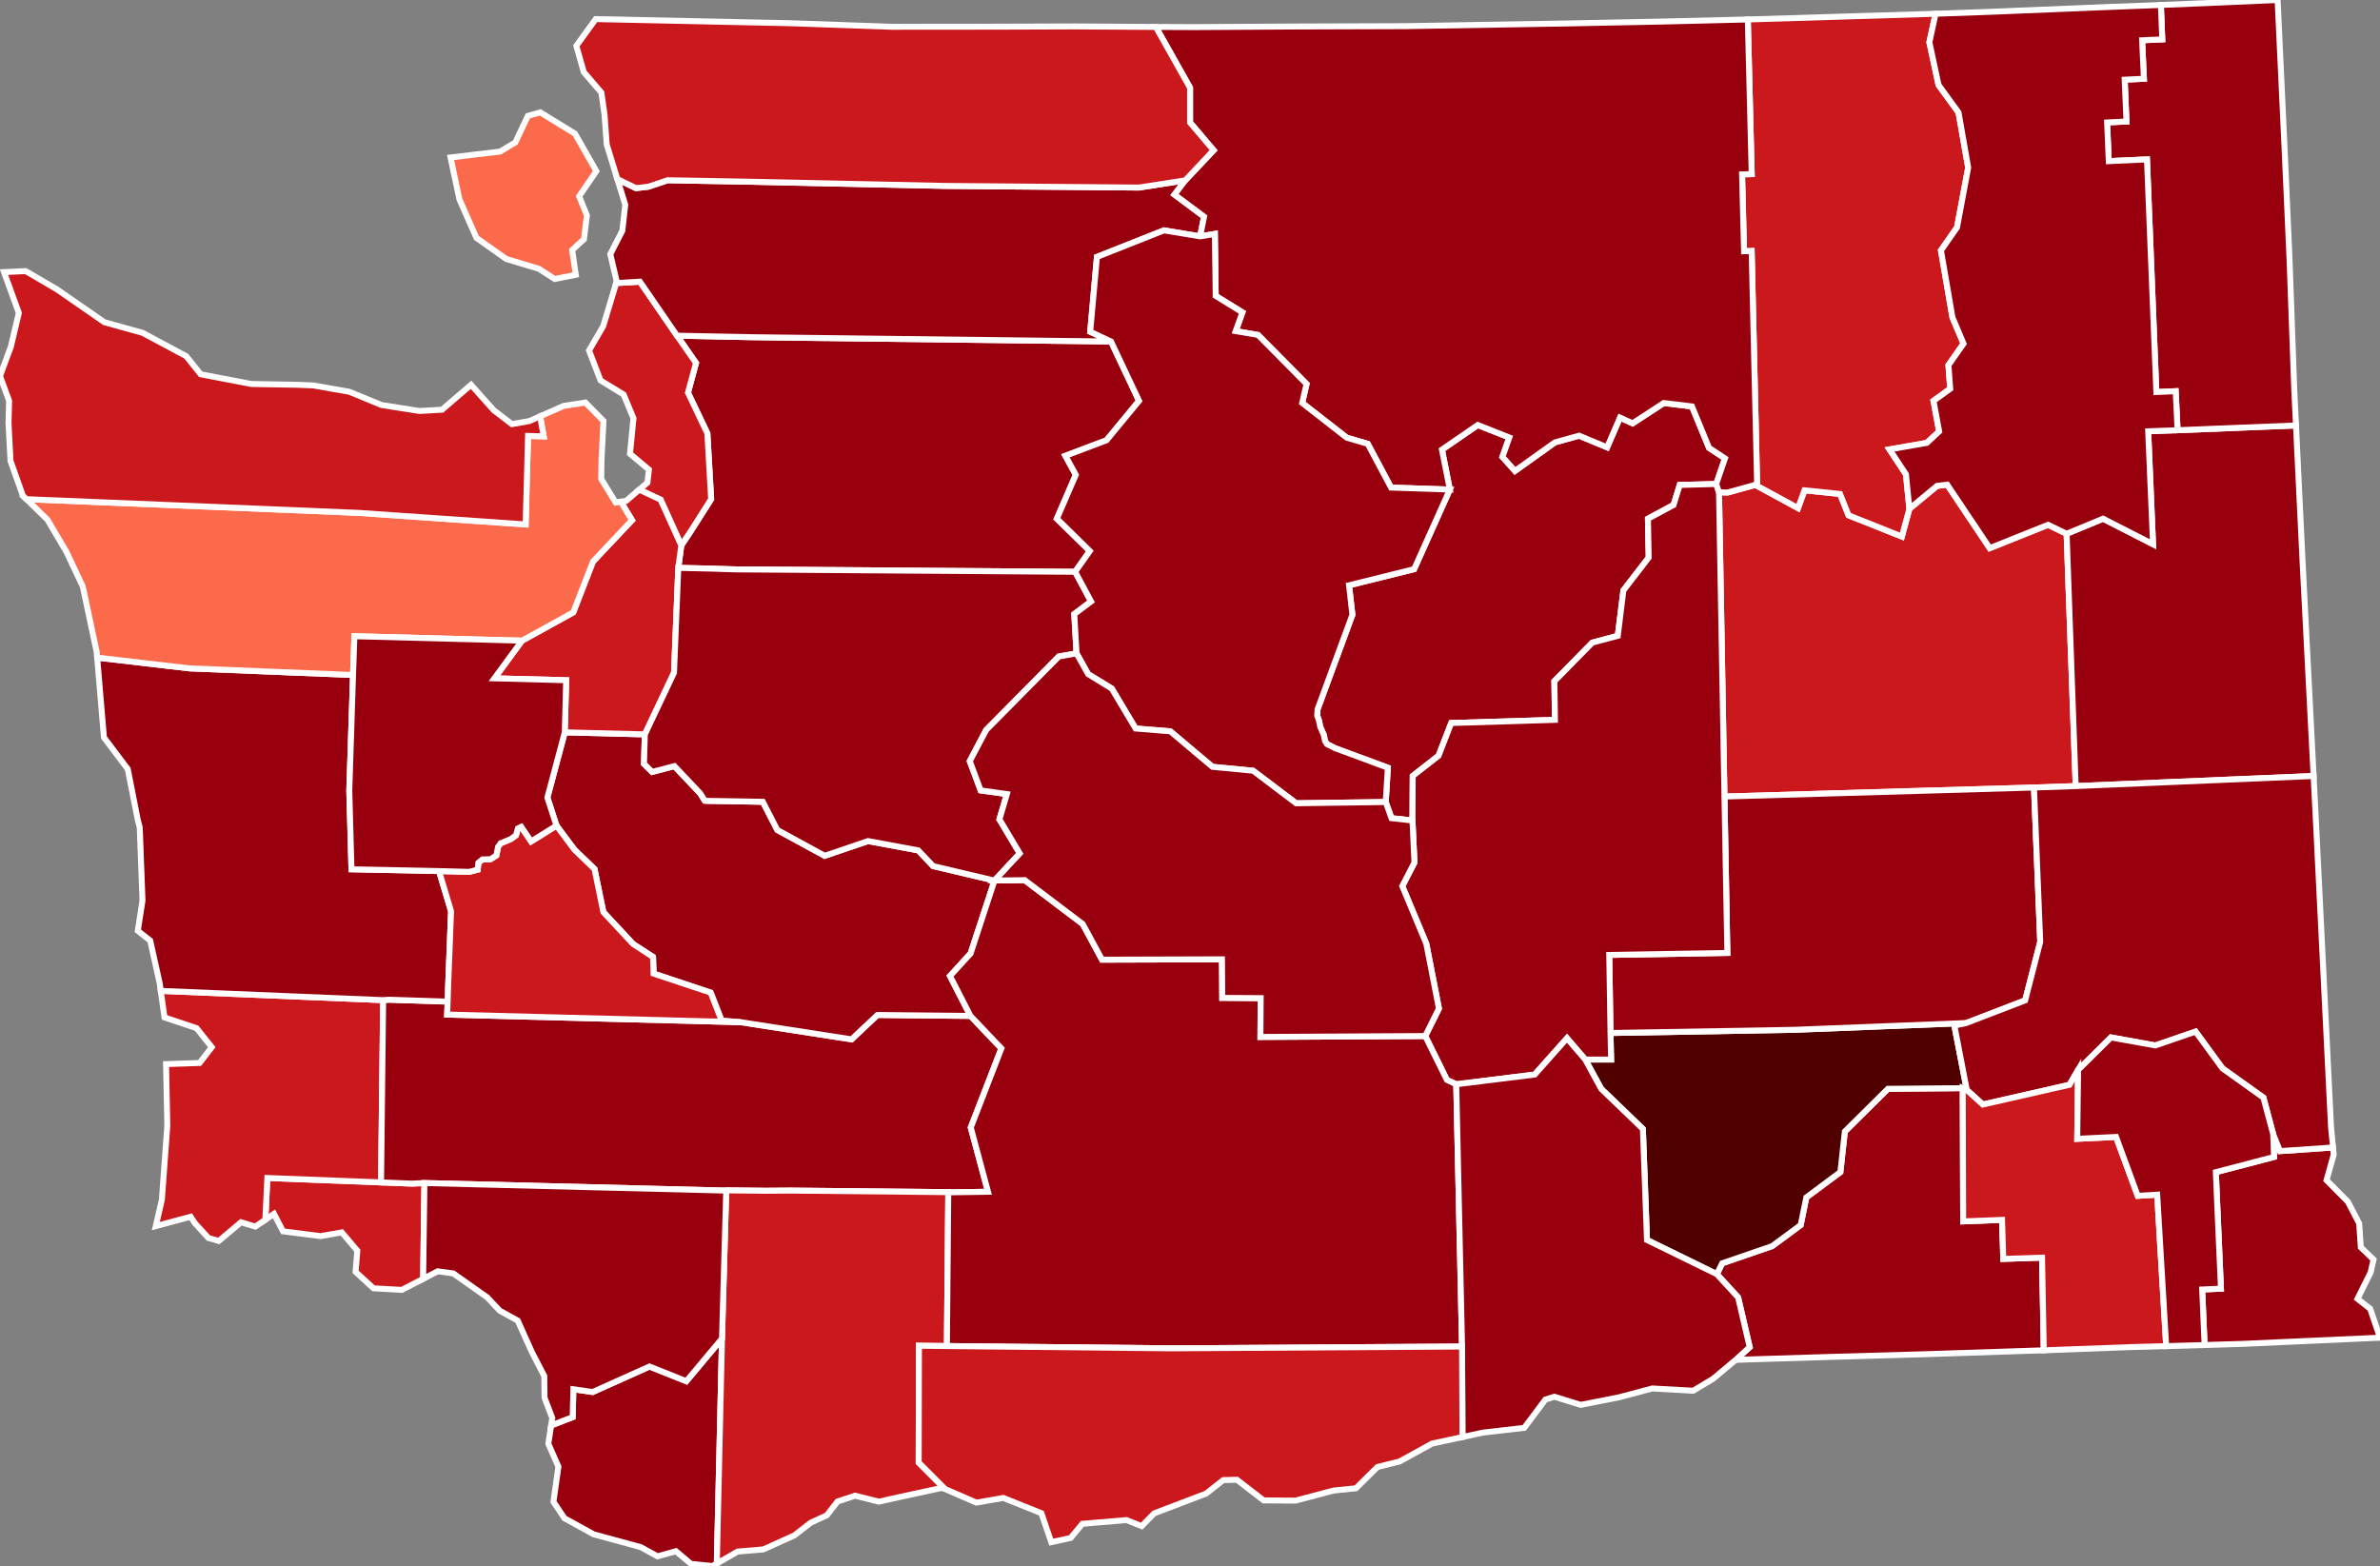 <?xml version="1.0" encoding="utf-8" ?>
<svg baseProfile="full" fill="#d0d0d0" height="263.204" stroke="#ffffff" stroke-width="1" version="1.1" width="400.0" xmlns="http://www.w3.org/2000/svg" xmlns:ev="http://www.w3.org/2001/xml-events" xmlns:xlink="http://www.w3.org/1999/xlink">
	<rect width="100%" height="100%" fill="#808080" stroke="none"/>
	<defs />
	<g id="counties"><path d="M 289.44,212.327 L 297.845,209.433 L 302.637,205.894 L 303.588,201.244 L 309.307,196.992 L 310.058,190.175 L 317.3,182.998 L 329.874,182.885 L 329.943,205.282 L 336.48,205.027 L 336.685,211.584 L 343.203,211.374 L 343.491,226.949 L 324.104,227.585 L 311.607,227.948 L 307.89,228.048 L 291.721,228.55 L 291.716,228.554 L 294.065,226.415 L 292.119,218.054 L 288.54,214.149 L 289.44,212.327 z" id="c53071" fill="#99000d" />
		<path d="M 266.432,178.081 L 270.772,178.081 L 270.674,173.616 L 301.476,173.084 L 330.452,171.943 L 328.46,172.363 L 330.556,183.195 L 329.874,182.885 L 317.3,182.998 L 310.058,190.175 L 309.307,196.992 L 303.588,201.244 L 302.637,205.894 L 297.845,209.433 L 289.44,212.327 L 288.54,214.149 L 276.803,208.405 L 276.116,189.75 L 269.114,183.001 L 266.432,178.081 z" id="c53021" fill="#510000" />
		<path d="M 75.721,26.465 L 84.038,25.477 L 86.602,23.948 L 88.723,19.474 L 90.803,18.884 L 96.638,22.469 L 100.224,28.764 L 97.333,32.993 L 98.637,36.199 L 98.141,40.203 L 96.159,42.031 L 96.771,46.186 L 93.225,46.886 L 90.579,45.18 L 85.074,43.522 L 80.072,39.976 L 77.217,33.513 L 75.721,26.465 z" id="c53055" fill="#fb6a4a" />
		<path d="M 44.932,197.987 L 64.041,198.724 L 69.193,198.932 L 71.332,198.837 L 71.118,214.938 L 67.528,216.797 L 63.174,216.551 L 62.773,216.528 L 59.765,213.765 L 60.053,210.206 L 57.448,207.13 L 53.884,207.758 L 47.566,206.95 L 46.048,204.007 L 44.598,204.999 L 44.932,197.987 z" id="c53069" fill="#cb181d" />
		<path d="M 288.909,82.731 L 290.34,82.781 L 295.007,81.491 L 302.187,85.395 L 303.279,82.409 L 309.249,83.019 L 310.683,86.606 L 319.636,90.179 L 320.906,85.511 L 325.565,81.657 L 327.262,81.458 L 334.411,92.127 L 344.212,88.202 L 347.331,89.712 L 348.855,132.12 L 341.845,132.362 L 289.825,133.874 L 288.909,82.731 z" id="c53043" fill="#cb181d" />
		<path d="M 27.021,166.537 L 64.396,168.094 L 64.041,198.724 L 44.932,197.987 L 44.598,204.999 L 42.906,206.157 L 40.508,205.425 L 36.771,208.569 L 35.03,208.071 L 32.782,205.614 L 32.042,204.503 L 26.183,206.074 L 27.206,201.636 L 28.123,189.173 L 27.906,178.85 L 33.551,178.654 L 35.59,176.007 L 33.039,172.805 L 27.648,171.001 L 27.021,166.537 z" id="c53049" fill="#cb181d" />
		<path d="M 370.114,216.728 L 373.269,216.592 L 372.407,197.009 L 382.194,194.447 L 382.05,190.626 L 383.196,193.468 L 392.102,192.858 L 392.218,194.061 L 391.015,198.357 L 394.603,201.973 L 396.499,205.625 L 396.775,209.639 L 398.915,211.692 L 398.423,213.857 L 396.217,218.292 L 398.358,219.981 L 400.0,224.827 L 377.113,225.857 L 370.523,226.058 L 370.114,216.728 z" id="c53003" fill="#99000d" />
		<path d="M 292.784,29.309 L 294.405,29.264 L 293.75,3.272 L 325.304,2.314 L 324.266,7.104 L 325.807,14.289 L 329.167,18.909 L 330.788,28.174 L 328.912,38.223 L 326.211,42.091 L 328.143,53.348 L 330.006,57.753 L 327.472,61.375 L 327.769,65.344 L 324.958,67.364 L 325.907,72.51 L 323.843,74.435 L 317.568,75.531 L 320.325,79.715 L 320.906,85.511 L 319.636,90.179 L 310.683,86.606 L 309.249,83.019 L 303.279,82.409 L 302.187,85.395 L 295.007,81.491 L 295.307,81.065 L 294.397,42.186 L 293.119,42.227 L 292.784,29.309 z" id="c53019" fill="#cb181d" />
		<path d="M 347.331,89.712 L 353.456,87.177 L 361.855,91.468 L 361.041,72.478 L 365.982,72.306 L 385.88,71.506 L 386.127,76.604 L 387.005,94.752 L 388.428,122.423 L 388.839,130.423 L 348.855,132.12 L 347.331,89.712 z" id="c53063" fill="#99000d" />
		<path d="M 221.444,119.202 L 227.293,103.326 L 226.729,98.372 L 237.667,95.657 L 243.674,82.282 L 242.344,75.575 L 248.363,71.432 L 253.667,73.53 L 252.508,76.788 L 254.62,79.145 L 261.333,74.354 L 265.403,73.226 L 270.105,75.183 L 272.266,70.183 L 274.384,71.151 L 279.631,67.734 L 284.367,68.31 L 287.235,75.277 L 289.916,77.042 L 288.435,81.345 L 282.307,81.508 L 281.271,84.868 L 276.965,87.182 L 277.093,93.71 L 272.843,99.228 L 271.896,106.866 L 267.611,108.011 L 261.241,114.494 L 261.338,120.987 L 243.902,121.522 L 241.77,127.027 L 237.433,130.413 L 237.392,137.907 L 233.866,137.511 L 232.895,134.799 L 233.256,129.034 L 224.357,125.738 L 223.015,125.056 L 222.672,124.484 L 222.501,123.557 L 221.876,122.12 L 221.697,121.153 L 221.38,120.277 L 221.444,119.202 z" id="c53017" fill="#99000d" />
		<path d="M 270.464,160.496 L 290.31,160.16 L 289.825,133.874 L 341.845,132.362 L 342.895,158.285 L 340.363,168.135 L 330.452,171.943 L 301.476,173.084 L 270.674,173.616 L 270.464,160.496 z" id="c53001" fill="#99000d" />
		<path d="M 64.396,168.094 L 65.407,168.023 L 75.235,168.342 L 75.153,170.521 L 124.525,171.802 L 143.115,174.687 L 147.463,170.589 L 163.1,170.745 L 168.303,176.209 L 163.153,189.5 L 166.054,200.305 L 159.375,200.4 L 159.375,200.369 L 132.901,200.106 L 128.634,200.137 L 122.274,200.07 L 122.055,200.106 L 71.332,198.837 L 69.193,198.932 L 64.041,198.724 L 64.396,168.094 z" id="c53041" fill="#99000d" />
		<path d="M 113.785,56.42 L 126.666,56.676 L 186.727,57.397 L 191.435,67.371 L 185.972,73.995 L 179.056,76.606 L 180.809,79.809 L 177.623,87.174 L 183.162,92.609 L 180.698,96.104 L 123.822,95.7 L 122.444,95.664 L 119.603,95.568 L 113.998,95.443 L 114.504,91.68 L 116.15,89.198 L 119.521,83.892 L 118.885,72.84 L 115.625,65.996 L 116.978,61.01 L 113.785,56.42 z" id="c53061" fill="#99000d" />
		<path d="M 92.629,239.579 L 96.248,238.175 L 96.365,233.496 L 99.607,233.959 L 109.157,229.673 L 115.353,232.141 L 121.344,224.978 L 120.474,262.791 L 119.758,263.204 L 116.13,262.84 L 113.598,260.71 L 110.502,261.575 L 107.709,260.036 L 99.763,257.871 L 94.865,255.169 L 93.934,253.773 L 93.018,252.397 L 93.529,248.788 L 93.853,246.506 L 92.156,242.646 L 92.629,239.579 z" id="c53011" fill="#99000d" />
		<path d="M 98.999,58.905 L 101.379,54.818 L 103.559,47.576 L 107.552,47.34 L 113.785,56.42 L 116.978,61.01 L 115.625,65.996 L 118.885,72.84 L 119.521,83.892 L 116.15,89.198 L 114.504,91.68 L 111.023,83.98 L 107.432,82.302 L 108.816,81.117 L 109.061,78.931 L 105.878,76.263 L 106.469,70.301 L 104.81,66.309 L 100.934,63.943 L 98.999,58.905 z" id="c53029" fill="#cb181d" />
		<path d="M 237.725,144.956 L 237.392,137.907 L 237.433,130.413 L 241.77,127.027 L 243.902,121.522 L 261.338,120.987 L 261.241,114.494 L 267.611,108.011 L 271.896,106.866 L 272.843,99.228 L 277.093,93.71 L 276.965,87.182 L 281.271,84.868 L 282.307,81.508 L 288.435,81.345 L 288.909,82.731 L 289.825,133.874 L 290.31,160.16 L 270.464,160.496 L 270.674,173.616 L 270.772,178.081 L 266.432,178.081 L 263.364,174.5 L 257.934,180.601 L 244.746,182.236 L 243.186,181.518 L 239.538,174.129 L 241.836,169.501 L 239.719,158.621 L 235.676,148.932 L 237.725,144.956 z" id="c53025" fill="#99000d" />
		<path d="M 121.344,224.978 L 122.055,200.106 L 122.274,200.07 L 128.634,200.137 L 132.901,200.106 L 159.375,200.369 L 159.375,200.4 L 159.144,226.233 L 154.445,226.182 L 154.403,245.817 L 158.84,250.264 L 158.364,250.057 L 151.235,251.597 L 147.715,252.386 L 143.719,251.382 L 140.767,252.356 L 138.962,254.679 L 137.749,255.237 L 136.261,255.921 L 133.497,258.059 L 128.296,260.41 L 123.965,260.774 L 120.474,262.791 L 121.344,224.978 z" id="c53059" fill="#cb181d" />
		<path d="M 102.57,42.72 L 104.6,38.767 L 105.087,34.41 L 103.758,30.103 L 106.885,31.62 L 108.974,31.379 L 112.203,30.294 L 126.406,30.548 L 158.813,31.245 L 191.423,31.523 L 199.203,30.314 L 197.395,32.709 L 202.366,36.411 L 201.697,39.722 L 195.622,38.719 L 184.36,43.179 L 183.23,55.753 L 186.727,57.397 L 126.666,56.676 L 113.785,56.42 L 107.552,47.34 L 103.559,47.576 L 103.648,47.279 L 102.57,42.72 z" id="c53057" fill="#99000d" />
		<path d="M 91.997,134.054 L 94.92,123.088 L 108.375,123.426 L 108.234,128.377 L 109.606,129.737 L 113.346,128.759 L 117.681,133.34 L 118.453,134.575 L 118.637,134.596 L 123.838,134.68 L 128.206,134.758 L 130.642,139.493 L 138.605,143.837 L 145.876,141.358 L 154.327,142.921 L 156.826,145.562 L 167.14,148.005 L 163.121,160.256 L 159.662,164.038 L 163.1,170.745 L 147.463,170.589 L 143.115,174.687 L 124.525,171.802 L 121.291,171.562 L 119.438,166.826 L 109.848,163.64 L 109.752,160.842 L 106.39,158.649 L 101.405,153.297 L 99.92,146.057 L 96.551,142.814 L 93.528,138.766 L 91.997,134.054 z" id="c53053" fill="#99000d" />
		<path d="M 87.729,107.68 L 96.346,102.921 L 99.662,94.378 L 106.216,87.431 L 104.342,84.33 L 105.223,84.193 L 107.432,82.302 L 111.023,83.98 L 114.504,91.68 L 113.998,95.443 L 113.278,113.072 L 108.375,123.426 L 94.92,123.088 L 95.154,114.325 L 83.092,114.011 L 87.729,107.68 z" id="c53035" fill="#cb181d" />
		<path d="M 354.137,20.58 L 357.39,20.419 L 357.089,13.392 L 360.323,13.236 L 360.02,6.769 L 363.409,6.62 L 363.173,0.835 L 371.153,0.51 L 382.792,0.0 L 383.328,11.435 L 383.994,25.661 L 384.781,43.217 L 385.592,65.553 L 385.88,71.506 L 365.982,72.306 L 365.66,65.749 L 362.412,65.89 L 360.837,26.789 L 354.417,27.087 L 354.137,20.58 z" id="c53051" fill="#99000d" />
		<path d="M 163.121,160.256 L 167.14,148.005 L 167.155,147.987 L 172.227,147.927 L 181.974,155.304 L 185.216,161.294 L 205.376,161.232 L 205.422,167.712 L 211.88,167.758 L 211.836,174.281 L 239.538,174.129 L 243.186,181.518 L 244.746,182.236 L 245.725,226.313 L 196.829,226.618 L 159.144,226.233 L 159.375,200.4 L 166.054,200.305 L 163.153,189.5 L 168.303,176.209 L 163.1,170.745 L 159.662,164.038 L 163.121,160.256 z" id="c53077" fill="#99000d" />
		<path d="M 328.46,172.363 L 330.452,171.943 L 340.363,168.135 L 342.895,158.285 L 341.845,132.362 L 348.855,132.12 L 388.839,130.423 L 389.242,138.256 L 389.344,140.315 L 391.512,184.201 L 391.771,189.442 L 392.102,192.858 L 383.196,193.468 L 382.05,190.626 L 380.407,184.48 L 373.527,179.566 L 369.01,173.385 L 362.235,175.711 L 354.784,174.362 L 349.261,179.83 L 347.804,182.325 L 333.248,185.64 L 330.556,183.195 L 328.46,172.363 z" id="c53075" fill="#99000d" />
		<path d="M 194.256,4.529 L 200.919,4.555 L 217.729,4.454 L 236.249,4.395 L 263.086,3.947 L 279.162,3.626 L 293.75,3.272 L 294.405,29.264 L 292.784,29.309 L 293.119,42.227 L 294.397,42.186 L 295.307,81.065 L 295.007,81.491 L 290.34,82.781 L 288.909,82.731 L 288.435,81.345 L 289.916,77.042 L 287.235,75.277 L 284.367,68.31 L 279.631,67.734 L 274.384,71.151 L 272.266,70.183 L 270.105,75.183 L 265.403,73.226 L 261.333,74.354 L 254.62,79.145 L 252.508,76.788 L 253.667,73.53 L 248.363,71.432 L 242.344,75.575 L 243.674,82.282 L 233.794,81.946 L 229.872,74.594 L 226.343,73.561 L 218.854,67.722 L 219.587,64.534 L 211.429,56.296 L 207.675,55.651 L 208.813,52.502 L 204.32,49.732 L 204.178,39.316 L 201.697,39.722 L 202.366,36.411 L 197.395,32.709 L 199.203,30.314 L 203.967,25.253 L 200.01,20.596 L 200.01,14.75 L 194.256,4.529 z" id="c53047" fill="#99000d" />
		<path d="M 108.375,123.426 L 113.278,113.072 L 113.998,95.443 L 119.603,95.568 L 122.444,95.664 L 123.822,95.7 L 180.698,96.104 L 183.373,101.09 L 180.55,103.21 L 180.932,109.809 L 177.952,110.34 L 165.746,122.686 L 162.986,127.926 L 164.822,132.844 L 169.223,133.462 L 167.971,137.708 L 171.387,143.433 L 167.155,147.987 L 167.14,148.005 L 156.826,145.562 L 154.327,142.921 L 145.876,141.358 L 138.605,143.837 L 130.642,139.493 L 128.206,134.758 L 123.838,134.68 L 118.637,134.596 L 118.453,134.575 L 117.681,133.34 L 113.346,128.759 L 109.606,129.737 L 108.234,128.377 L 108.375,123.426 z" id="c53033" fill="#99000d" />
		<path d="M 329.874,182.885 L 330.556,183.195 L 333.248,185.64 L 347.804,182.325 L 349.261,179.83 L 349.113,191.402 L 355.641,191.085 L 359.284,200.987 L 362.555,200.789 L 364.065,226.245 L 358.081,226.409 L 344.5,226.913 L 343.491,226.949 L 343.203,211.374 L 336.685,211.584 L 336.48,205.027 L 329.943,205.282 L 329.874,182.885 z" id="c53013" fill="#cb181d" />
		<path d="M 16.335,110.528 L 31.867,112.335 L 59.335,113.447 L 58.705,132.884 L 59.071,146.102 L 73.781,146.401 L 75.809,153.158 L 75.316,165.809 L 75.235,168.342 L 65.407,168.023 L 64.396,168.094 L 27.021,166.537 L 26.845,165.285 L 25.247,158.091 L 23.162,156.437 L 23.949,151.353 L 23.486,139.064 L 23.164,137.837 L 21.471,129.254 L 17.469,123.947 L 16.335,110.528 z" id="c53027" fill="#99000d" />
		<path d="M 4.443,83.895 L 60.281,86.199 L 88.341,88.142 L 88.749,73.267 L 91.374,73.337 L 90.775,69.97 L 94.717,68.228 L 98.385,67.658 L 101.424,70.746 L 101.096,77.267 L 101.045,80.503 L 103.483,84.464 L 104.342,84.33 L 106.216,87.431 L 99.662,94.378 L 96.346,102.921 L 87.729,107.68 L 59.561,106.93 L 59.335,113.447 L 31.867,112.335 L 16.335,110.528 L 16.258,109.611 L 13.916,98.574 L 11.17,92.758 L 7.975,87.342 L 4.443,83.895 z" id="c53031" fill="#fb6a4a" />
		<path d="M 73.781,146.401 L 78.848,146.538 L 80.296,146.162 L 80.397,145.009 L 81.083,144.445 L 82.441,144.408 L 83.418,143.779 L 83.712,142.321 L 84.139,141.734 L 85.865,141.015 L 86.717,140.395 L 87.044,139.237 L 87.602,138.966 L 89.269,141.419 L 93.528,138.766 L 96.551,142.814 L 99.92,146.057 L 101.405,153.297 L 106.39,158.649 L 109.752,160.842 L 109.848,163.64 L 119.438,166.826 L 121.291,171.562 L 124.525,171.802 L 75.153,170.521 L 75.235,168.342 L 75.316,165.809 L 75.809,153.158 L 73.781,146.401 z" id="c53067" fill="#cb181d" />
		<path d="M 96.861,7.705 L 100.119,3.208 L 125.148,3.742 L 132.687,3.899 L 149.822,4.499 L 167.39,4.484 L 180.69,4.44 L 194.256,4.529 L 200.01,14.75 L 200.01,20.596 L 203.967,25.253 L 199.203,30.314 L 191.423,31.523 L 158.813,31.245 L 126.406,30.548 L 112.203,30.294 L 108.974,31.379 L 106.885,31.62 L 103.758,30.103 L 101.968,24.284 L 101.602,19.249 L 101.074,15.564 L 98.114,12.109 L 96.861,7.705 z" id="c53073" fill="#cb181d" />
		<path d="M 59.561,106.93 L 87.729,107.68 L 83.092,114.011 L 95.154,114.325 L 94.92,123.088 L 91.997,134.054 L 93.528,138.766 L 89.269,141.419 L 87.602,138.966 L 87.044,139.237 L 86.717,140.395 L 85.865,141.015 L 84.139,141.734 L 83.712,142.321 L 83.418,143.779 L 82.441,144.408 L 81.083,144.445 L 80.397,145.009 L 80.296,146.162 L 78.848,146.538 L 73.781,146.401 L 59.071,146.102 L 58.705,132.884 L 59.335,113.447 L 59.561,106.93 z" id="c53045" fill="#99000d" />
		<path d="M 71.332,198.837 L 122.055,200.106 L 121.344,224.978 L 115.353,232.141 L 109.157,229.673 L 99.607,233.959 L 96.365,233.496 L 96.248,238.175 L 92.629,239.579 L 92.821,238.33 L 91.519,234.916 L 91.482,231.292 L 89.382,227.221 L 87.014,221.957 L 84.001,220.292 L 81.893,218.055 L 76.183,214.027 L 73.56,213.67 L 71.118,214.938 L 71.332,198.837 z" id="c53015" fill="#99000d" />
		<path d="M 244.746,182.236 L 257.934,180.601 L 263.364,174.5 L 266.432,178.081 L 269.114,183.001 L 276.116,189.75 L 276.803,208.405 L 288.54,214.149 L 292.119,218.054 L 294.065,226.415 L 291.716,228.554 L 287.905,231.742 L 284.564,233.745 L 277.691,233.361 L 272.102,234.847 L 268.566,235.543 L 265.657,236.114 L 261.246,234.751 L 259.736,235.216 L 256.175,239.98 L 249.221,240.78 L 245.794,241.523 L 245.725,226.313 L 244.746,182.236 z" id="c53005" fill="#99000d" />
		<path d="M 154.445,226.182 L 159.144,226.233 L 196.829,226.618 L 245.725,226.313 L 245.794,241.523 L 240.686,242.624 L 238.925,243.596 L 235.236,245.626 L 231.505,246.562 L 227.888,250.136 L 224.136,250.518 L 217.741,252.21 L 213.291,252.183 L 212.38,252.176 L 207.882,248.702 L 205.58,248.761 L 202.725,251.02 L 193.979,254.353 L 191.877,256.498 L 190.911,256.113 L 189.33,255.482 L 181.907,256.107 L 179.936,258.489 L 176.685,259.198 L 175.026,254.326 L 168.623,251.758 L 164.102,252.549 L 163.206,252.16 L 158.84,250.264 L 154.403,245.817 L 154.445,226.182 z" id="c53039" fill="#cb181d" />
		<path d="M 180.809,79.809 L 179.056,76.606 L 185.972,73.995 L 191.435,67.371 L 186.727,57.397 L 183.23,55.753 L 184.36,43.179 L 195.622,38.719 L 201.697,39.722 L 204.178,39.316 L 204.32,49.732 L 208.813,52.502 L 207.675,55.651 L 211.429,56.296 L 219.587,64.534 L 218.854,67.722 L 226.343,73.561 L 229.872,74.594 L 233.794,81.946 L 243.674,82.282 L 237.667,95.657 L 226.729,98.372 L 227.293,103.326 L 221.444,119.202 L 221.38,120.277 L 221.697,121.153 L 221.876,122.12 L 222.501,123.557 L 222.672,124.484 L 223.015,125.056 L 224.357,125.738 L 233.256,129.034 L 232.895,134.799 L 217.841,135.007 L 210.602,129.535 L 203.772,128.882 L 196.687,122.911 L 190.859,122.441 L 186.857,115.734 L 182.88,113.297 L 180.932,109.809 L 180.55,103.21 L 183.373,101.09 L 180.698,96.104 L 183.162,92.609 L 177.623,87.174 L 180.809,79.809 z" id="c53007" fill="#99000d" />
		<path d="M 162.986,127.926 L 165.746,122.686 L 177.952,110.34 L 180.932,109.809 L 182.88,113.297 L 186.857,115.734 L 190.859,122.441 L 196.687,122.911 L 203.772,128.882 L 210.602,129.535 L 217.841,135.007 L 232.895,134.799 L 233.866,137.511 L 237.392,137.907 L 237.725,144.956 L 235.676,148.932 L 239.719,158.621 L 241.836,169.501 L 239.538,174.129 L 211.836,174.281 L 211.88,167.758 L 205.422,167.712 L 205.376,161.232 L 185.216,161.294 L 181.974,155.304 L 172.227,147.927 L 167.155,147.987 L 171.387,143.433 L 167.971,137.708 L 169.223,133.462 L 164.822,132.844 L 162.986,127.926 z" id="c53037" fill="#99000d" />
		<path d="M 317.568,75.531 L 323.843,74.435 L 325.907,72.51 L 324.958,67.364 L 327.769,65.344 L 327.472,61.375 L 330.006,57.753 L 328.143,53.348 L 326.211,42.091 L 328.912,38.223 L 330.788,28.174 L 329.167,18.909 L 325.807,14.289 L 324.266,7.104 L 325.304,2.314 L 334.944,1.969 L 354.421,1.172 L 363.173,0.835 L 363.409,6.62 L 360.02,6.769 L 360.323,13.236 L 357.089,13.392 L 357.39,20.419 L 354.137,20.58 L 354.417,27.087 L 360.837,26.789 L 362.412,65.89 L 365.66,65.749 L 365.982,72.306 L 361.041,72.478 L 361.855,91.468 L 353.456,87.177 L 347.331,89.712 L 344.212,88.202 L 334.411,92.127 L 327.262,81.458 L 325.565,81.657 L 320.906,85.511 L 320.325,79.715 L 317.568,75.531 z" id="c53065" fill="#99000d" />
		<path d="M 349.261,179.83 L 354.784,174.362 L 362.235,175.711 L 369.01,173.385 L 373.527,179.566 L 380.407,184.48 L 382.05,190.626 L 382.194,194.447 L 372.407,197.009 L 373.269,216.592 L 370.114,216.728 L 370.523,226.058 L 364.065,226.245 L 362.555,200.789 L 359.284,200.987 L 355.641,191.085 L 349.113,191.402 L 349.261,179.83 z" id="c53023" fill="#99000d" />
		<path d="M 0.677,45.733 L 4.318,45.564 L 9.525,48.606 L 17.549,54.161 L 23.986,55.949 L 31.297,59.864 L 33.732,62.906 L 42.239,64.538 L 49.837,64.668 L 52.66,64.78 L 58.717,65.849 L 64.125,68.073 L 70.497,69.075 L 74.296,68.858 L 79.165,64.674 L 82.986,68.951 L 86.04,71.287 L 88.972,70.765 L 90.775,69.97 L 91.374,73.337 L 88.749,73.267 L 88.341,88.142 L 60.281,86.199 L 4.443,83.895 L 3.845,83.31 L 1.766,77.463 L 1.432,71.074 L 1.531,67.366 L 0.0,63.192 L 1.822,58.283 L 3.166,52.595 L 0.677,45.733 z" id="c53009" fill="#cb181d" />
	</g>
</svg>